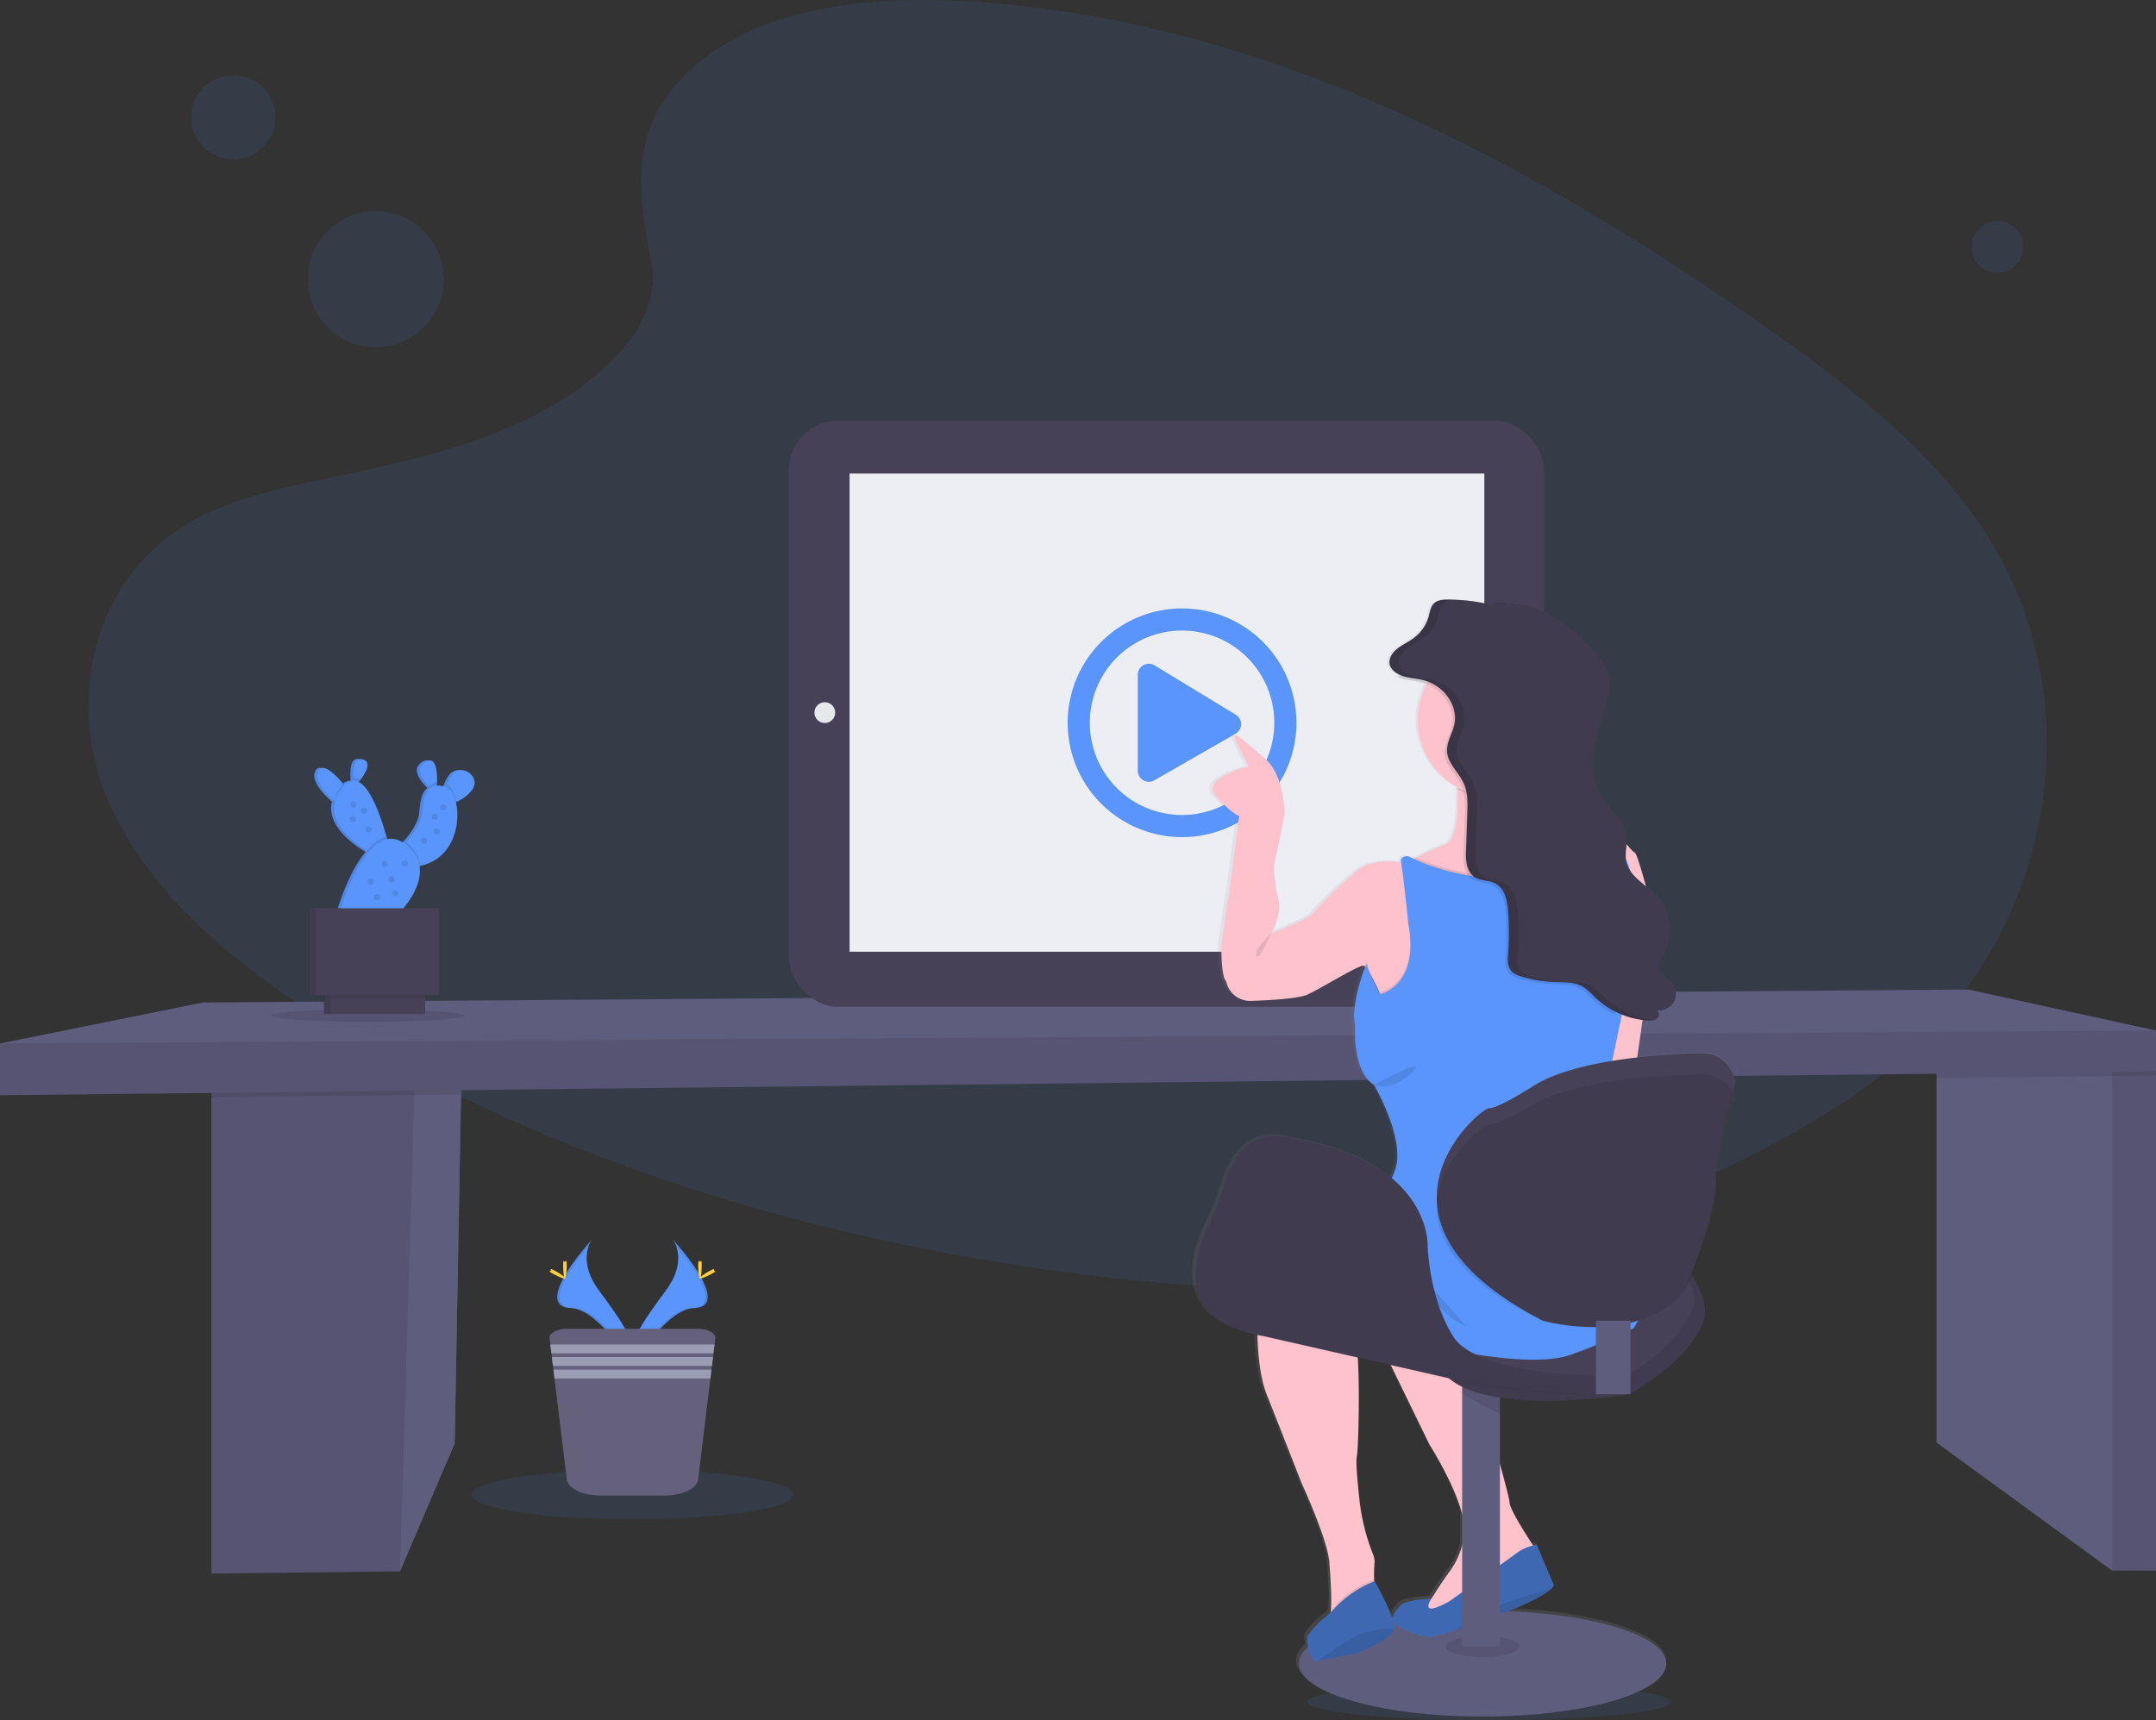 <svg data-name="Layer 1" xmlns="http://www.w3.org/2000/svg" width="999" height="797.25"><rect width="100%" height="100%" fill="#333333" stroke="none"/><defs><linearGradient id="a" x1="778.67" y1="845.35" x2="778.67" y2="329.26" gradientUnits="userSpaceOnUse"><stop offset="0" stop-color="gray" stop-opacity=".25"/><stop offset=".54" stop-color="gray" stop-opacity=".12"/><stop offset="1" stop-color="gray" stop-opacity=".1"/></linearGradient></defs><path d="M321.21 31.27C351.99 3.84 400.32-1.73 444.3.43c138.16 6.87 262.87 73.56 370.74 149 39.05 27.31 77.5 56.74 102.85 94.35 51.6 76.57 36.3 182.63-35.46 245.7-24.41 21.46-54 37.91-84.39 52.5-54 25.93-112.31 46.74-173.62 52.67-43.73 4.22-88 .79-131.46-5.11-121.46-16.46-240.65-52.91-340.56-115.19-43.82-27.33-85.13-61.3-103.19-105.52s-6.5-100.2 38.29-126.4c18.51-10.82 40.64-15.71 62.3-20.3 31.89-6.76 64.29-13.42 93.06-27.15 29.72-14.19 64.92-41.63 59-73-6.36-33.72-11.36-63.35 19.35-90.71z" fill="#5995fd" opacity=".1"/><circle cx="174.08" cy="129.4" r="31.5" fill="#5995fd" opacity=".1"/><circle cx="108.09" cy="54.4" r="19.5" fill="#5995fd" opacity=".1"/><circle cx="925.57" cy="114.4" r="12" fill="#5995fd" opacity=".1"/><ellipse cx="689.92" cy="788.85" rx="84.24" ry="8.4" fill="#5995fd" opacity=".1"/><path fill="#5f5d7e" d="M214 487.31l-.37 19.95-2.96 161.71-25.34 59.34-87.33 1V496.5l91.14-7.22 24.86-1.97z"/><path opacity=".1" d="M214 487.31l-.37 19.95-2.96 161.71-25.34 59.34-87.33 1V496.5l91.14-7.22 24.86-1.97z"/><path fill="#5f5d7e" d="M214 487.31l-.37 19.95-2.96 161.71-25.34 59.34L192 507.64l-.02-.14-2.84-18.22 24.86-1.97z"/><path opacity=".1" d="M189.14 489.28l24.86-1.97-.37 19.95-21.65.24L98 508.55V496.5l91.14-7.22z"/><path fill="#5f5d7e" d="M999 496.5v231.47h-20.33l-81.34-59.33V489.97l72.67-6.83 4.46 2.05 4.21 1.94L999 496.5z"/><path opacity=".1" d="M978.67 485.19H999v242.78h-20.33z"/><path opacity=".1" d="M999 485.19v13.31l-20.33.23-81.34.9v-9.66l72.67-6.83 4.46 2.05 4.21 1.94v-1.94H999z"/><path fill="#5f5d7e" d="M999 477.64v18.86L0 507.64v-24l94-19 818-6 87 19z"/><path opacity=".1" d="M999 477.64v18.86L0 507.64v-24l999-6z"/><rect x="365.5" y="194.97" width="349.92" height="271.69" rx="22.82" ry="22.82" fill="#474157"/><path fill="#ededf4" d="M393.66 219.48h294.12v221.63H393.66z"/><circle cx="382.18" cy="330.29" r="4.82" fill="#e6e8ec"/><circle cx="700.81" cy="330.81" r="7.95" fill="#e6e8ec"/><path d="M572.43 331.15l-37.61-22.86a5.14 5.14 0 00-7.63 4.48v44.46a5.14 5.14 0 007.63 4.48l37.61-21.58a5.15 5.15 0 000-8.98zm28.28 3.85a53 53 0 10-53 53 53 53 0 0053-53zm-95.74 0a42.74 42.74 0 1142.74 42.74A42.73 42.73 0 01504.97 335z" fill="#5995fd"/><path d="M904.38 560.51a12.5 12.5 0 00-1.13-3.52c.76-2.59 1.25-4.18 1.25-4.18s0-.38-.12-1a15.35 15.35 0 00-15.55-12.88c-6 .11-17.38.51-30 1.93.72-5.05 1.58-11.09 2.48-17.31l1.65.18c.38 0 .78 0 1.18.06h.53a5.44 5.44 0 003.66-1.12 2.16 2.16 0 00-.67-3.54 8.92 8.92 0 007.83-3.28 7 7 0 000-8.14c-2.11-3-6.58-5-6.82-8.53-.13-2 1.21-3.8 2.26-5.57a23.27 23.27 0 00-3.67-27.95 54.76 54.76 0 00-4.44-3.95c-2.2-8.08-4.5-15.3-5.18-15.53-.88-.29-2.39-2.19-3.83-3.82a18.4 18.4 0 00-.07-4.13c-1.06-7-8-12-11.82-18.18s-4.51-13.75-3.53-20.83 3.45-13.93 5.46-20.84c1.5-5.13 2.75-10.58 1.07-15.67-1.19-3.63-3.78-6.77-6.45-9.72-6.41-7.09-13.8-13.73-22.92-18a45.55 45.55 0 00-20.29-4.34h-.07l-1.1.06-.78.05-.78.08-.83.08c-.85.11-1.69.24-2.53.41a87.31 87.31 0 00-18.55-2.08h-.81a9.5 9.5 0 00-5.3 1.25c-2.22 1.55-2.5 4.33-3.17 6.75a18.73 18.73 0 01-7.2 10c-2.39 1.72-5.2 3-7.48 4.8s-4.06 4.5-3.45 7.16c.51 2.23 2.59 3.89 5 4.9-.29.36-.59.71-.87 1.08.47.19 1 .36 1.43.5 3 .89 6.23 1 9.27 1.81a20.31 20.31 0 012.46.83 35.12 35.12 0 00-4.11 16.52 35.59 35.59 0 0018.62 31.22v1c.31 10.44-.48 23.14-5.82 25.29s-10.45 4.58-13.6 6.15l-1 .53c-.83-.38-1.66-.78-2.47-1.2 0 0-4.25-.5-3.51 2.74 0 0-12.85-2-19.9 3.49s-18.62 16.95-20.89 19.94-19.82 9.53-19.82 9.53 5.53-7.73 3.14-17.2c0 0-2.64-11.42-1.38-16s4.53-21.58 4.53-21.58.46-17.94-9.33-26.17-16.6-15-12.82-7a111.46 111.46 0 005.54 10.71s-23.41 5.56-15.1 14.24 10.57 8.69 10.57 8.69-2.77 21.43-3.28 25.42-5 34.39-5 34.39-.25 14.46 2.27 16.7c0 0 1.65 9.31 12.08 9 0 0 19.88-.5 25.42-2.74s24.66-14.21 26.68-13.46a1.15 1.15 0 01.39.26 2.83 2.83 0 01.3.3c-2 4.43-6.74 19.47-4.72 26.86 0 0-1.76 20.93 8.81 27.66 0 0 15.35 25.92 9.56 39.87-.46 1.13-.87 2.17-1.25 3.18-8.79-7.29-22.2-14-42.68-17.71-2.09-.38-4.17-.84-6.23-1.34-5.82-1.41-21.83-2.7-29.45 22.61a111.36 111.36 0 01-6.76 17.12c-3 6.07-6.33 14.77-6.4 23.4-.17 12.1 6.08 24.09 28.76 28.49.25 9 1.28 19.72 4.36 27.43 6.29 15.7 16.36 41.12 16.36 41.12s12.08 25.92 12.84 36.38c.49 6.85 1.21 15.83.71 22 0 .38-.06.74-.1 1.1a26.52 26.52 0 01-3.38 3.07c-1.76 1-7.55 7.23-7.55 8.72a26.64 26.64 0 00.38 4.26c-2.74 2.39-4.24 5-4.24 7.6 0 13.52 38.37 24.48 85.7 24.48s85.69-11 85.69-24.48c0-12.34-32-22.54-73.58-24.22 8.67-3.46 16.37-7.09 19.56-10a4.68 4.68 0 001.51-2.06l-8.05-18.69s-.63.14-1.56.41l-.56-.84c-3.58-5.45-10.47-16.31-10.47-19.26 0-1.09-1.82-8.06-4.46-17.61V698c26.26 4 60.1-1.44 60.1-1.44l.15-.08h.66v-.36c4.55-2.52 27.31-15.85 34.06-33.53 2-5.16-.49-12.55-5.44-20.45 3.46-8.59 12-30.78 11.15-39.63 0-.47-.06-1-.06-1.52a26.12 26.12 0 00.1-2.72c1-13 9-36.75 9-36.75s-.05-.41-.15-1.01zm-170-57.76c1.82 3.2 3.77 7.29 4.54 8.95s-2.66-4.9-4.49-8.95zm1.9 280.1l-.19.07v-1a59.38 59.38 0 01.19-7.82 9.16 9.16 0 00-.86-4.06 96 96 0 01-6.13-24.13c-1-8.72-1.83-18.23-1.31-20.65.78-3.71 1.42-31.81.45-45.66l15.48 3.48 18 36.7s11.58 17.92 15.17 32.06V766a34.6 34.6 0 01-5.41 11.74c-2.39 3.27-4.72 6.58-6.88 10-.66 1.06-1.39 2.15-2.12 3.17-.24 0-12.07.69-14.08 2.91-1.24 1.37-3.4 3.53-3.76 5.7l-.51.08c-2.32-6.91-7.99-16.75-7.99-16.75z" transform="translate(-100.5 -51.37)" fill="url(#a)"/><path d="M711.93 718.63l-4 13-17 14.75-25 7.18s-11.75-6.43-7.75-7.68c1.11-.35 2.43-1.62 3.77-3.28-1.4 5.1 9.73-1.47 9.73-1.47s28.75-20.5 31.75-22.75a22.61 22.61 0 016.4-2.93c1.25 1.95 2.1 3.18 2.1 3.18z" opacity=".1"/><path d="M711.93 718.63l-4 13-17 14.75-25 7.18s-11.75-6.43-7.75-7.68c1.11-.35 2.43-1.62 3.77-3.28a50 50 0 003.34-4.82c2.14-3.44 4.46-6.76 6.83-10a36 36 0 006.31-16.61c1.75-13.75-16-41.5-16-41.5l-32.25-66.25 45 5.5s24.25 83.25 24.25 87.25c0 3 6.84 13.85 10.4 19.32 1.25 1.91 2.1 3.14 2.1 3.14z" fill="#fdc2cc"/><ellipse cx="686.97" cy="771.05" rx="85.12" ry="24.55" fill="#5f5d7e"/><path d="M719.93 734.63a4.8 4.8 0 01-1.5 2.07c-6.18 5.67-29.29 14.1-43.57 18.68a101.11 101.11 0 01-11.43 3.25c-3.5.25-10.75-2-15.75-5.07s-.5-7.43 1.52-9.68 14-2.92 14-2.92c-5.75 9.57 8.49 1.17 8.49 1.17s28.75-20.5 31.75-22.75 8.5-3.5 8.5-3.5z" fill="#5995fd"/><path d="M719.93 734.63a4.8 4.8 0 01-1.5 2.07c-6.18 5.67-29.29 14.1-43.57 18.68a101.11 101.11 0 01-11.43 3.25c-3.5.25-10.75-2-15.75-5.07s-.5-7.43 1.52-9.68 14-2.92 14-2.92c-5.75 9.57 8.49 1.17 8.49 1.17s28.75-20.5 31.75-22.75 8.5-3.5 8.5-3.5z" opacity=".3"/><path d="M718.43 736.72c-6.18 5.67-29.29 14.1-43.57 18.68 12.94-10.96 34.64-16.69 43.57-18.68z" opacity=".1"/><ellipse cx="686.97" cy="763.14" rx="17.03" ry="4.91" opacity=".1"/><path fill="#5f5d7e" d="M677.5 633.64H695v129.5h-17.5z"/><path d="M695 640.06v15c-3.5-1.08-11.49-5.63-17.5-9.21v-12.22h3.65z" opacity=".1"/><path d="M653.77 577.26s57.78-14.87 72.16-26 70.85 41.24 63.39 61-34.62 34.07-34.62 34.07-75.11 12.22-87.9-13.27-13.03-55.8-13.03-55.8z" fill="#474157"/><path d="M653.77 577.26s57.78-14.87 72.16-26 70.85 41.24 63.39 61-34.62 34.07-34.62 34.07-75.11 12.22-87.9-13.27-13.03-55.8-13.03-55.8z" opacity=".1"/><path d="M648.77 571.26s57.78-14.87 72.16-26 70.85 41.24 63.39 61-34.62 34.07-34.62 34.07-75.11 12.22-87.9-13.27-13.03-55.8-13.03-55.8z" fill="#474157"/><path d="M595.18 434.9l-6.25-2.27s5.5-7.75 3.13-17.25c0 0-2.63-11.46-1.38-16.1s4.5-21.65 4.5-21.65.46-18-9.27-26.25-16.48-15-12.73-7a111.4 111.4 0 005.5 10.75s-23.25 5.57-15 14.29 10.5 8.71 10.5 8.71-2.75 21.5-3.25 25.5-5 34.5-5 34.5-.25 14.5 2.25 16.75a11.31 11.31 0 0012 9c1.78-.03 23-23.48 15-28.98zM746.18 388.9v14l-14.5 4.73-24.7 18.18-6.55 4.82-29.25-11.75-18.5-19.5s.9-.49 2.46-1.3l1-.53c3.13-1.57 8.06-4 13.51-6.17s6.09-14.89 5.78-25.37v-1c-.25-7.35-1-13.36-1-13.36s3.05-.58 7.49-1.24c12.31-1.83 35.28-4.3 33.26 3.24a17.37 17.37 0 000 7.79c.06.28.12.57.19.85 2.08 9.09 8.52 18.61 8.52 18.61l20 7.2.56.2z" fill="#fdc2cc"/><path d="M746.18 393.15v-4.25a14 14 0 014.75 0c1.75.5 5.07 5.75 6.57 6.25s10.68 34.75 9.68 37.75-10.45 70.73-10.45 70.73l-19.05 21-3.75-57.75 12.25-34.25zM647.43 550.4s-17.41 3.75-15.2 9.25 11.95 5.75 11.95 5.75zM671.68 439.35l-13.25 28.55-15.75 11.5-2.75-17.77s-5.32-11.75-7.61-13.74a1.15 1.15 0 00-.39-.26c-2-.75-21 11.25-26.5 13.5s-25.25 2.75-25.25 2.75l8.75-31.25s17.5-6.5 19.75-9.5 13.75-14.5 20.75-20 19.77-3.5 19.77-3.5l.2.08 3.28 1.42 9.5 23.25zM636.93 724.15a59.64 59.64 0 00-.19 7.84c.07 2.79.19 5.16.19 5.16l-5.75 12s-19.75 6.5-16.5 3.75c1.13-.95 1.71-3.42 2-6.69.49-6.18-.22-15.19-.71-22.06-.75-10.5-12.75-36.5-12.75-36.5s-10-25.5-16.25-41.25-4-44.25-4-44.25 1-21.5 5.5-28 22-8.75 22-8.75l8.21 27.23s6.75 25.5 9.25 29.25 1.75 48.5.75 53.25c-.51 2.43.35 12 1.31 20.72a97.31 97.31 0 006.08 24.2 9.24 9.24 0 01.86 4.1z" fill="#fdc2cc"/><path d="M636.93 737.15l-5.75 12s-19.75 6.5-16.5 3.75c1.13-.95 1.71-3.42 2-6.69.71-.71 1.47-1.49 2.25-2.29a50.49 50.49 0 0117.85-11.93c.03 2.79.15 5.16.15 5.16z" opacity=".1"/><path d="M645.95 755.01a.59.59 0 010 .14c-1 4.75-17.5 11.25-17.5 11.25s-10.5 1.75-16.5 3.25a4.15 4.15 0 01-1.41.13c-4.63-.35-4.84-9.26-4.84-10.63s5.75-7.75 7.5-8.75a53.63 53.63 0 005.56-5.33 51.6 51.6 0 0118.22-12.17s9.77 17.18 8.97 22.11z" fill="#5995fd"/><path d="M645.95 755.01a.59.59 0 010 .14c-1 4.75-17.5 11.25-17.5 11.25s-10.5 1.75-16.5 3.25a4.15 4.15 0 01-1.41.13c-4.63-.35-4.84-9.26-4.84-10.63s5.75-7.75 7.5-8.75a53 53 0 005.64-5.41 50.57 50.57 0 0117.86-12l.28-.11s9.77 17.2 8.97 22.13z" opacity=".3"/><path d="M645.95 755.01a.59.59 0 010 .14c-1 4.75-17.5 11.25-17.5 11.25s-10.5 1.75-16.5 3.25a4.15 4.15 0 01-1.41.13c5.44-3.73 18.63-12.68 20.41-12.88s10.55-2.72 15-1.89zM715.41 362.29c-6.18 5.09-11.86 4.36-20.49 4.36-6.24 0-14.35 2.19-19.46-.62-.21-7.81-1-14.38-1-14.38s43.5-8.25 40.75 2a18.18 18.18 0 00.2 8.64z" opacity=".1"/><path d="M728.43 333.69a35.75 35.75 0 01-35.75 35.75c-.92 0-1.84 0-2.74-.1a35.75 35.75 0 1138.5-35.65z" fill="#fdc2cc"/><path d="M662.18 424.4l9.5 15-13.25 28.55-15.75 11.5-2.75-17.82s-5.32-11.75-7.61-13.74c.66-1.61 1.11-2.35 1.11-1.76 0 2.5 6.15 13.75 6.15 13.75 19-6.5 13.1-31.75 13.1-31.75s-2.36-22.5-3.28-28.42l3.28 1.42zM746.18 388.9v14l-14.5 4.73-24.7 18.18-6.55 4.82-29.25-11.75-18.5-19.5s.9-.49 2.46-1.3l1-.53c12.87 5.85 26.8 8 36.75 8.77a111 111 0 0013.76.31c37.67-6 38.79-15.1 37.85-18.33z" opacity=".1"/><path d="M756.93 615.63a280.29 280.29 0 01-29 12.25c-17.25 6.25-55.25-2-60-3.25s-41.25-15.75-55.25-21.25-17.5-1-20.75-1.5-5.5-6.75-6-8.5 9-17 14.25-24.75 21-6.25 23.25-6.75 18 0 18 0-1-5 4.75-19-9.5-40-9.5-40c-10.5-6.75-8.75-27.75-8.75-27.75-2.5-9.25 5.5-30.5 5.5-28s6.15 13.75 6.15 13.75c19-6.5 13.1-31.75 13.1-31.75s-2.75-26.25-3.48-29.5 3.48-2.75 3.48-2.75q1.22.63 2.46 1.2c13.16 6.2 27.56 8.46 37.78 9.24a111 111 0 0013.76.31c45.67-7.37 37.58-19.12 37.28-19.54l2.22.79c16.5 12 11.5 51.75 11.5 51.75l-6.18 29.67-4.59 22.1s16.25 98.5 17.75 103.5-7.73 19.73-7.73 19.73z" fill="#5995fd"/><path d="M635.18 570.63c-1 .75-12.25 24-4 30.5s4-30.5 4-30.5zM643.18 573.9c.25.75 23.5 37.75 36.25 40.75zM699.19 281.11l-3.72.79a25.07 25.07 0 013.14-.93zM755.21 440.63l-7 29.65a36.22 36.22 0 01-9.72-6.51c-2.23-2.12-4.23-4.55-7.1-5.94-3.69-1.79-8.14-1.55-12.33-1.7a59.32 59.32 0 01-15.42-2.64 10.88 10.88 0 01-4-1.94c-2.38-2.1-2.22-5.49-2-8.45a129.57 129.57 0 00.15-17.29c-.06-1.08-.14-2.16-.23-3.24-.4-4.83-1.7-10.43-6.64-12.5-2.54-1-5.57-.92-8-2.13a6.61 6.61 0 01-1-.62c-3.6-2.52-3.93-7.57-3.79-11.82q.32-8.76.61-17.53a50.94 50.94 0 00-.19-8.65 19.21 19.21 0 00-1.56-5.52c-2.17-4.64-6.69-8.51-7.5-13.41a5.43 5.43 0 01-.09-.69c-.42-4.38 2.34-8.46 3.31-12.77 1.94-8.67-4.58-18.17-14.17-20.66-3-.78-6.22-.93-9.21-1.82a14.79 14.79 0 01-1.41-.5c7.24-9.66 19.65-16 33.74-16 22.33 0 40.44 16 40.44 35.75 0 11.2-5.83 21.19-14.94 27.75.06.28.13.57.21.85 2.35 9.09 9.64 18.61 9.64 18.61l22.64 7.2 2.52.8c18.7 11.99 13.04 51.72 13.04 51.72zM767.5 469.35c-.22 0-.43-.05-.64-.09a1.33 1.33 0 01.64.09z" opacity=".1"/><path d="M690.18 280.12a86 86 0 00-19.08-2.23c-2.09 0-4.33.11-6 1.26-2.21 1.55-2.49 4.35-3.15 6.77a18.78 18.78 0 01-7.15 10c-2.37 1.73-5.16 3-7.43 4.82s-4 4.52-3.43 7.18 3.56 4.71 6.56 5.56 6.19 1 9.21 1.82c9.59 2.49 16.1 12 14.16 20.65-1 4.31-3.73 8.39-3.31 12.77.49 5.23 5.32 9.26 7.59 14.11 2.07 4.42 1.93 9.38 1.77 14.16l-.61 17.54c-.16 4.62.24 10.18 4.8 12.44 2.44 1.2 5.48 1.07 8 2.13 4.94 2.06 6.24 7.67 6.64 12.49a129.1 129.1 0 01.08 20.53c-.23 3-.39 6.35 2 8.45a10.72 10.72 0 004 1.94 59.32 59.32 0 0015.42 2.64c4.2.16 8.64-.08 12.33 1.7 2.87 1.39 4.87 3.83 7.1 5.94a39.24 39.24 0 0023.18 10.15c1.85.16 3.95.12 5.24-1.07s.53-3.76-1.31-3.61a8.89 8.89 0 008.42-3.22 7.1 7.1 0 000-8.17c-2.09-3-6.53-5-6.77-8.56-.13-2 1.2-3.81 2.24-5.59a23.51 23.51 0 00-3.64-28c-4.69-4.85-11.72-8.53-13.36-14.75-1.09-4.16.56-8.53-.07-12.76-1-7-7.93-12-11.74-18.24s-4.48-13.79-3.51-20.89 3.43-14 5.43-20.9c1.49-5.15 2.72-10.62 1.06-15.73-1.19-3.63-3.75-6.78-6.41-9.75-6.37-7.11-13.7-13.77-22.76-18s-20.1-5.87-29.72-2.74" fill="#474157"/><path d="M690.18 280.12a86 86 0 00-19.08-2.23c-2.09 0-4.33.11-6 1.26-2.21 1.55-2.49 4.35-3.15 6.77a18.78 18.78 0 01-7.15 10c-2.37 1.73-5.16 3-7.43 4.82s-4 4.52-3.43 7.18 3.56 4.71 6.56 5.56 6.19 1 9.21 1.82c9.59 2.49 16.1 12 14.16 20.65-1 4.31-3.73 8.39-3.31 12.77.49 5.23 5.32 9.26 7.59 14.11 2.07 4.42 1.93 9.38 1.77 14.16l-.61 17.54c-.16 4.62.24 10.18 4.8 12.44 2.44 1.2 5.48 1.07 8 2.13 4.94 2.06 6.24 7.67 6.64 12.49a129.1 129.1 0 01.08 20.53c-.23 3-.39 6.35 2 8.45a10.72 10.72 0 004 1.94 59.32 59.32 0 0015.42 2.64c4.2.16 8.64-.08 12.33 1.7 2.87 1.39 4.87 3.83 7.1 5.94a39.24 39.24 0 0023.18 10.15c1.85.16 3.95.12 5.24-1.07s.53-3.76-1.31-3.61a8.89 8.89 0 008.42-3.22 7.1 7.1 0 000-8.17c-2.09-3-6.53-5-6.77-8.56-.13-2 1.2-3.81 2.24-5.59a23.51 23.51 0 00-3.64-28c-4.69-4.85-11.72-8.53-13.36-14.75-1.09-4.16.56-8.53-.07-12.76-1-7-7.93-12-11.74-18.24s-4.48-13.79-3.51-20.89 3.43-14 5.43-20.9c1.49-5.15 2.72-10.62 1.06-15.73-1.19-3.63-3.75-6.78-6.41-9.75-6.37-7.11-13.7-13.77-22.76-18s-20.1-5.87-29.72-2.74M636.68 502.9s8.5 3.25 17.5-5.75-17.5 5.75-17.5 5.75z" opacity=".1"/><g opacity=".1"><path d="M693.94 279.97a35.56 35.56 0 015-.63 37.93 37.93 0 00-7 .22zM744.08 462.79c-2.24-2.11-4.23-4.55-7.11-5.94-3.68-1.78-8.13-1.54-12.33-1.7a59 59 0 01-15.42-2.64 10.72 10.72 0 01-4-1.94c-2.38-2.1-2.21-5.48-2-8.45a129.1 129.1 0 00-.08-20.53c-.41-4.82-1.7-10.43-6.65-12.49-2.53-1.06-5.56-.93-8-2.13-4.56-2.26-5-7.82-4.81-12.44q.31-8.77.61-17.53c.17-4.79.3-9.75-1.77-14.17-2.27-4.85-7.1-8.87-7.59-14.11-.41-4.37 2.35-8.46 3.32-12.77 1.94-8.67-4.58-18.16-14.17-20.65-3-.78-6.22-.94-9.21-1.82s-5.89-2.78-6.51-5.5 1.15-5.36 3.42-7.19 5.06-3.09 7.44-4.82a18.71 18.71 0 007.14-10c.67-2.42 1-5.21 3.15-6.77a8 8 0 014.1-1.2c-.89 0-1.78-.05-2.66-.05-2.09 0-4.33.11-6 1.25-2.21 1.56-2.49 4.35-3.15 6.77a18.78 18.78 0 01-7.15 10c-2.37 1.73-5.16 3-7.43 4.82s-4 4.52-3.43 7.19 3.53 4.61 6.52 5.5 6.19 1 9.21 1.82c9.59 2.49 16.1 12 14.16 20.65-1 4.31-3.73 8.4-3.31 12.77.49 5.24 5.32 9.26 7.59 14.11 2.07 4.42 1.94 9.38 1.77 14.17q-.31 8.76-.61 17.53c-.16 4.62.24 10.18 4.8 12.44 2.44 1.2 5.48 1.07 8 2.13 4.94 2.06 6.24 7.67 6.64 12.49a129.1 129.1 0 01.08 20.53c-.23 3-.39 6.35 2 8.45a10.72 10.72 0 004 1.94 58.91 58.91 0 0015.42 2.64c4.2.16 8.64-.08 12.33 1.7 2.87 1.39 4.87 3.83 7.11 5.94a39.18 39.18 0 0023.17 10.15 10.71 10.71 0 003.35-.13 39.11 39.11 0 01-21.94-10.02z"/></g><path d="M588.93 432.63s-8 7.34-6.83 10.34 6.83-10.34 6.83-10.34z" opacity=".1"/><path d="M596.35 526.98c-5.77-1.41-21.68-2.71-29.25 22.68a112.32 112.32 0 01-6.71 17.17c-7.26 14.91-16.64 45.57 24.61 52.32l99 22.5s53 6.5 56.5 4 3-8 3-8-58.5 0-70-18-12-42.5-12-42.5 1.44-37.83-59-48.82c-2-.38-4.1-.85-6.15-1.35z" fill="#474157"/><path d="M596.35 527.15c-5.77-1.41-21.68-2.71-29.25 22.69a112.32 112.32 0 01-6.71 17.17c-7.26 14.9-16.64 45.56 24.61 52.31l99 22.5s53 6.5 56.5 4 3-8 3-8-58.5 0-70-18-12-42.5-12-42.5 1.44-37.83-59-48.82c-2-.38-4.1-.87-6.15-1.35z" opacity=".1"/><path d="M803.88 501.11a15.29 15.29 0 00-15.45-12.92c-14.24.26-58.07 2.16-78.43 15.46 0 0-15.5 10-20 10s-65.5 52 25 98.5c0 0 48.5 13.8 67.5-18.6 0 0 13.5-34.8 12.5-46.85s9-44.55 9-44.55-.02-.39-.12-1.04z" fill="#474157"/><path d="M803.88 509.87c-1.14-7-7.8-12.06-15.45-11.93-14.24.24-58.07 2-78.43 14.27 0 0-15.5 9.23-20 9.23s-65.5 48 25 90.93c0 0 48.5 12.74 67.5-17.17 0 0 13.5-32.13 12.5-43.25s9-41.12 9-41.12-.02-.36-.12-.96z" opacity=".1"/><path fill="#5f5d7e" d="M739.5 612.14h16v34.07h-16z"/><ellipse cx="170.24" cy="470.71" rx="45.04" ry="2.89" opacity=".1"/><path d="M208.04 359.25a17.18 17.18 0 00-2.28 4.29c-.14.38-.28.8-.42 1.21a3.69 3.69 0 00-.79-.27 11.34 11.34 0 00-3.57-.31c0-.46.06-1 .07-1.46.15-5.27-.47-12.62-5.5-9.51-4.82 3-1.38 8 1.73 11.21l.8.78c-2.84 2-3.38 6.73-3.85 11.64s-4.64 10.29-7.41 13.34c-.28.31-.53.59-.78.85a10.11 10.11 0 00-8.05-2.07c-.11-.43-.24-.88-.37-1.36-2.24-8.08-6.89-22.09-12.82-25.16l.78-1c2.52-3.3 5.36-8.19 1.17-9.45s-4.57 4.25-4.34 8.37c0 .52.08 1 .12 1.46a6.17 6.17 0 00-4.38 2.14l-.65-.76c-3.4-4-9.63-10.37-11.52-5.56-1.76 4.48 3.73 10.29 7.59 13.66l.24.21c-2.59 10.53 8.69 19.13 14.81 22.85l.79.48c-8.4 9.9-13.59 28.45-13.59 28.45l23.52 4.2s15.6-13.45 13.6-26.09h.16c15.59-3.12 19.13-19.74 16.7-29.61l.28-.11a17.74 17.74 0 007.22-5.46c4.36-6.07-4.8-12.91-9.26-6.96z" fill="#5995fd"/><path d="M208.04 359.25a17.18 17.18 0 00-2.28 4.29c-.14.38-.28.8-.42 1.21a3.69 3.69 0 00-.79-.27 11.34 11.34 0 00-3.57-.31c0-.46.06-1 .07-1.46.15-5.27-.47-12.62-5.5-9.51-4.82 3-1.38 8 1.73 11.21l.8.78c-2.84 2-3.38 6.73-3.85 11.64s-4.64 10.29-7.41 13.34c-.28.31-.53.59-.78.85a10.11 10.11 0 00-8.05-2.07c-.11-.43-.24-.88-.37-1.36-2.24-8.08-6.89-22.09-12.82-25.16l.78-1c2.52-3.3 5.36-8.19 1.17-9.45s-4.57 4.25-4.34 8.37c0 .52.08 1 .12 1.46a6.17 6.17 0 00-4.38 2.14l-.65-.76c-3.4-4-9.63-10.37-11.52-5.56-1.76 4.48 3.73 10.29 7.59 13.66l.24.21c-2.59 10.53 8.69 19.13 14.81 22.85l.79.48c-8.4 9.9-13.59 28.45-13.59 28.45l23.52 4.2s15.6-13.45 13.6-26.09h.16c15.59-3.12 19.13-19.74 16.7-29.61l.28-.11a17.74 17.74 0 007.22-5.46c4.36-6.07-4.8-12.91-9.26-6.96z" opacity=".1"/><path d="M161.22 366.03l-2.72 8.05s-1.53-1.08-3.46-2.78c-3.86-3.37-9.35-9.18-7.59-13.66 1.89-4.81 8.12 1.54 11.52 5.56 1.34 1.59 2.25 2.83 2.25 2.83zM167.02 361.44a38.89 38.89 0 01-2.68 3.15 42.22 42.22 0 01-.49-4.23c-.23-4.12.21-9.59 4.34-8.37s1.31 6.15-1.17 9.45zM202.5 362.71c-.08 2.65-.34 4.76-.34 4.76a34 34 0 01-3.43-3.06c-3.11-3.23-6.55-8.21-1.73-11.21 5.02-3.11 5.64 4.24 5.5 9.51zM218.74 366.18a17.74 17.74 0 01-7.24 5.45 20.18 20.18 0 01-2.42.87l-3.24-4.55a33.05 33.05 0 011.34-4.42 17.18 17.18 0 012.28-4.29c4.5-5.94 13.64.9 9.28 6.94z" fill="#5995fd"/><path d="M158.94 363.2a51.63 51.63 0 012.28 2.83l-2.72 8.05s-1.53-1.08-3.46-2.78a15.75 15.75 0 013.1-7.07c.24-.37.53-.72.8-1.03zM167.02 361.44a38.89 38.89 0 01-2.68 3.15 42.22 42.22 0 01-.49-4.23 5.46 5.46 0 013.17 1.08z" opacity=".1"/><path d="M180.5 393.4l-6.84 3s-1.49-.72-3.64-2.06c-7.19-4.43-21.64-15.56-11.95-28.68s17.77 10.42 20.95 21.92c1.01 3.45 1.48 5.82 1.48 5.82z" fill="#5995fd"/><path d="M198.72 364.41a5.57 5.57 0 013.77-1.7c-.08 2.65-.34 4.76-.34 4.76a34 34 0 01-3.43-3.06zM211.5 371.63a20.18 20.18 0 01-2.42.87l-3.24-4.55a33.05 33.05 0 011.34-4.42c2.11 1.24 3.65 4.27 4.32 8.1z" opacity=".1"/><path d="M194.5 401.36l-1.15.2c-22.93 3.49-7.56-8.88-7.56-8.88s1-.95 2.43-2.51c2.77-3.05 6.93-8.4 7.41-13.34.72-7.43 1.55-14.4 10.32-12.35 8.65 2.01 10.3 32.53-11.45 36.88z" fill="#5995fd"/><path fill="#474157" d="M150.3 458.44h43.81v11.52H150.3z"/><path fill="#474157" d="M143.34 421h57.24v40.2h-57.24z"/><path opacity=".1" d="M149.88 458.44h43.81v11.52h-43.81z"/><path opacity=".1" d="M143.16 421.01h57.24v40.2h-57.24z"/><path fill="#474157" d="M153.18 458.44h43.81v11.52h-43.81z"/><path d="M179.06 387.63c1 3.44 1.48 5.81 1.48 5.81l-6.84 3s-1.49-.72-3.64-2.06c2.68-3.43 5.7-6 9-6.75zM194.5 401.36l-1.15.2c-22.93 3.49-7.56-8.88-7.56-8.88s1-.95 2.43-2.51c4.28 3.46 6.09 7.29 6.28 11.19z" opacity=".1"/><path d="M157.26 423.28s12.84-46 30.85-31.8-7.33 36-7.33 36z" fill="#5995fd"/><circle cx="163.74" cy="372.87" r="1.44" opacity=".1"/><circle cx="163.62" cy="379.6" r="1.44" opacity=".1"/><circle cx="205.39" cy="374.19" r="1.44" opacity=".1"/><circle cx="171.78" cy="408.64" r="1.44" opacity=".1"/><circle cx="202.39" cy="385.36" r="1.44" opacity=".1"/><circle cx="187.51" cy="400.24" r="1.44" opacity=".1"/><circle cx="168.66" cy="375.75" r="1.44" opacity=".1"/><circle cx="201.43" cy="378.52" r="1.44" opacity=".1"/><circle cx="196.51" cy="389.68" r="1.44" opacity=".1"/><circle cx="181.38" cy="407.56" r="1.44" opacity=".1"/><circle cx="178.26" cy="400.48" r="1.44" opacity=".1"/><circle cx="170.82" cy="384.52" r="1.44" opacity=".1"/><path opacity=".1" d="M153.18 458.44h43.81v4.21h-43.81z"/><path fill="#474157" d="M146.22 421h57.24v40.2h-57.24z"/><circle cx="183.3" cy="414.04" r="1.44" opacity=".1"/><circle cx="174.66" cy="415.84" r="1.44" opacity=".1"/><path d="M311.89 574.63s7.13 9.33-3.29 23.41-19 26-15.56 34.76c0 0 15.74-26.16 28.55-26.52s4.39-15.91-9.7-31.65z" fill="#5995fd"/><path d="M311.89 574.63a11.49 11.49 0 011.46 2.92c12.49 14.68 19.15 28.38 7.14 28.73-11.19.35-24.61 20.35-27.83 25.35.11.39.24.78.38 1.15 0 0 15.74-26.16 28.55-26.52s4.39-15.89-9.7-31.63z" opacity=".1"/><path d="M325.15 586.53c0 3.28-.37 5.94-.82 5.94s-.82-2.66-.82-5.94.46-1.74.91-1.74.73-1.55.73 1.74z" fill="#ffd037"/><path d="M329.7 590.45c-2.88 1.57-5.39 2.52-5.61 2.12s1.94-2 4.83-3.57 1.74-.43 2 0 1.67-.12-1.22 1.45z" fill="#ffd037"/><path d="M274.2 574.63s-7.13 9.33 3.29 23.41 19 26 15.55 34.76c0 0-15.73-26.16-28.54-26.52s-4.39-15.91 9.7-31.65z" fill="#5995fd"/><path d="M274.2 574.63a11.49 11.49 0 00-1.46 2.92c-12.49 14.68-19.15 28.38-7.14 28.73 11.19.35 24.61 20.35 27.83 25.35a11.1 11.1 0 01-.39 1.15s-15.73-26.15-28.54-26.49-4.39-15.92 9.7-31.66z" opacity=".1"/><path d="M260.94 586.53c0 3.28.37 5.94.82 5.94s.82-2.66.82-5.94-.46-1.74-.91-1.74-.73-1.55-.73 1.74z" fill="#ffd037"/><path d="M256.39 590.45c2.88 1.57 5.39 2.52 5.61 2.12s-1.94-2-4.83-3.57-1.74-.43-2 0-1.67-.12 1.22 1.45z" fill="#ffd037"/><ellipse cx="293.04" cy="692.74" rx="74.6" ry="11.45" fill="#5995fd" opacity=".1"/><path d="M331.44 620.24l-.36 2.91-.5 4.12-.2 1.71-.51 4.12-.21 1.72-.5 4.11-5.66 46.8c-.51 4.18-7.34 7.43-15.57 7.43h-29.72c-8.24 0-15-3.25-15.56-7.43l-5.72-46.8-.5-4.11-.21-1.72-.51-4.12-.2-1.71-.5-4.12-.36-2.91c-.29-2.36 3.4-4.36 8.07-4.36h60.66c4.65 0 8.35 2 8.06 4.36z" fill="#65617d"/><path fill="#9d9cb5" d="M331.08 623.15l-.5 4.11h-75.07l-.5-4.11h76.07zM330.38 628.98l-.5 4.12h-73.66l-.51-4.12h74.67zM329.66 634.81l-.5 4.12h-72.23l-.5-4.12h73.23z"/></svg>